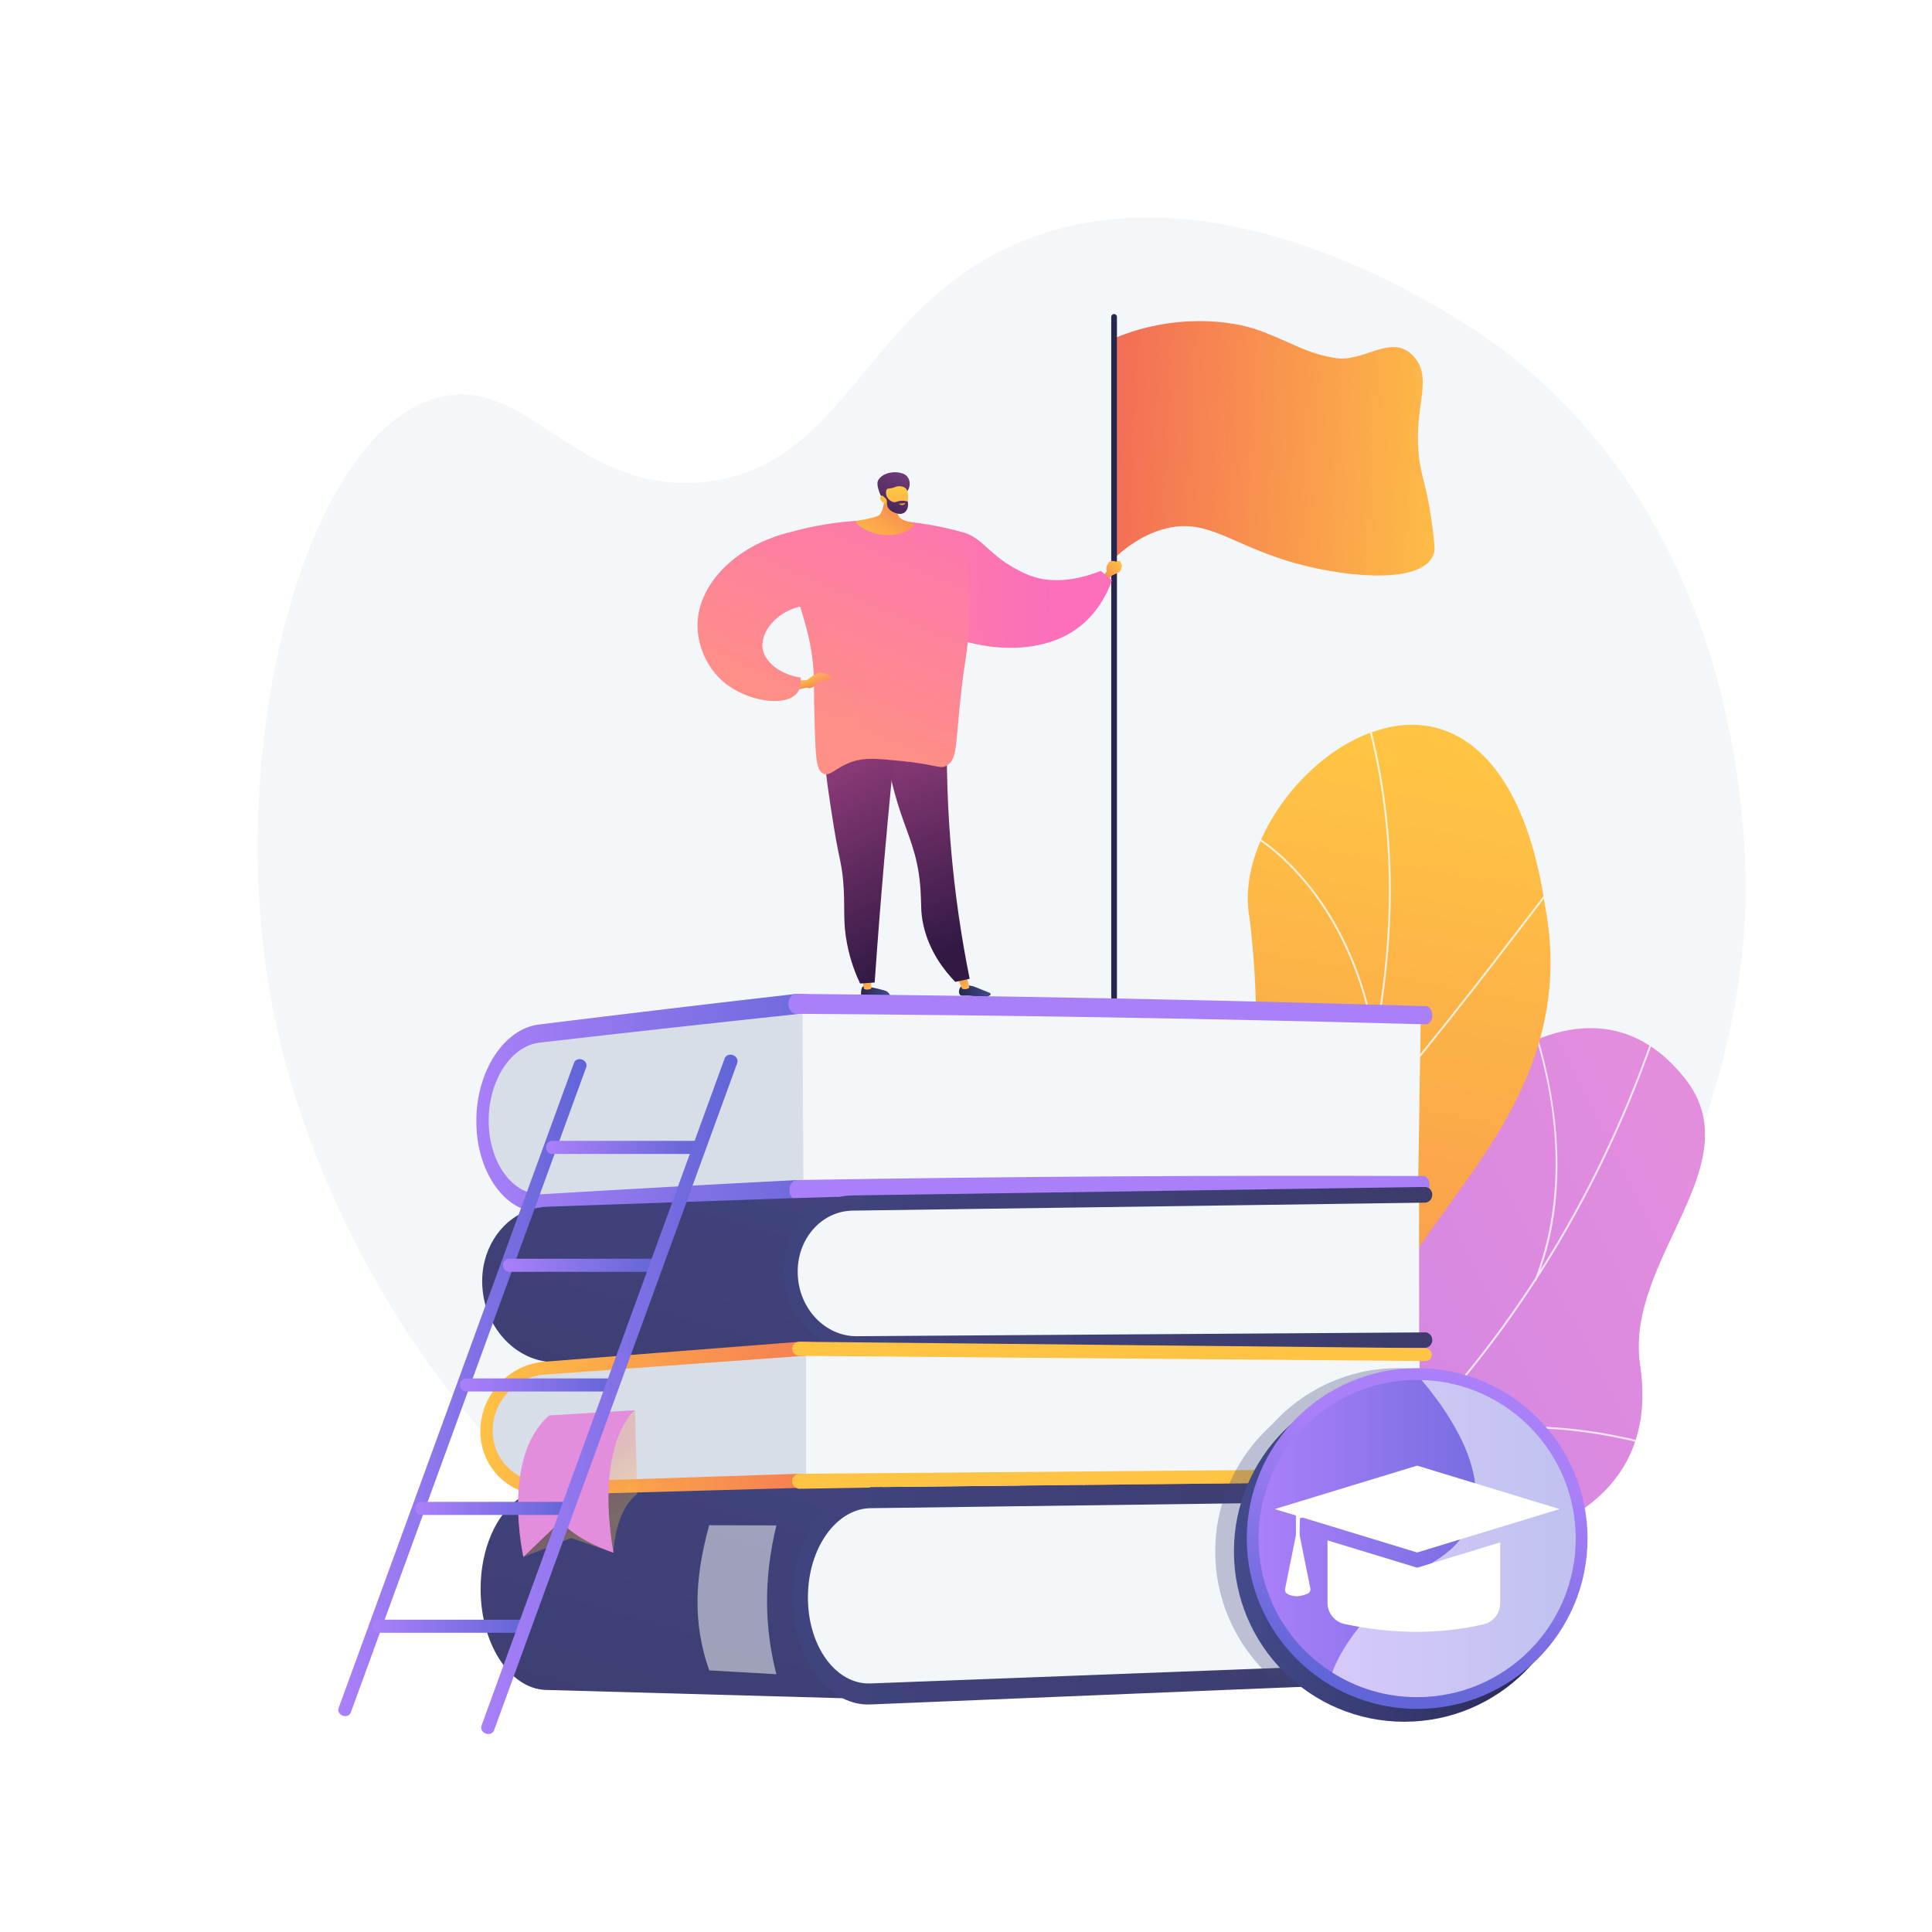 <?xml version="1.0" encoding="utf-8"?>
<!-- Generator: Adobe Illustrator 27.5.0, SVG Export Plug-In . SVG Version: 6.00 Build 0)  -->
<svg version="1.1" xmlns="http://www.w3.org/2000/svg" xmlns:xlink="http://www.w3.org/1999/xlink" x="0px" y="0px"
	 viewBox="0 0 3710 3710" style="enable-background:new 0 0 3710 3710;" xml:space="preserve">
<g id="Background">
	<g>
		<g>
			<rect style="fill:#FFFFFF;" width="3710" height="3710"/>
		</g>
	</g>
</g>
<g id="Illustration">
	<g>
		<path style="fill:#F4F7FA;" d="M1967.642,461.161c-309.338,122.998-338.967,437.412-617.492,464.395
			c-242.689,23.511-334.934-204.084-505.221-163.304c-259.396,62.121-422.484,680.55-318.304,1189.055
			c107.572,525.065,559.549,1223.073,1308.333,1270.707c840.67,53.48,1476.765-749.638,1515.602-1454.423
			c4.2-76.219,29.005-714.842-459.231-1092.094C2866.932,656.648,2385.82,294.886,1967.642,461.161z"/>
		<g>
			<defs>
				<rect id="SVGID_13_" x="1608.948" y="1350.353" width="1695.292" height="1864.103"/>
			</defs>
			<clipPath id="SVGID_00000129180975930483776790000005291472049409020319_">
				<use xlink:href="#SVGID_13_"  style="overflow:visible;"/>
			</clipPath>
			<g style="clip-path:url(#SVGID_00000129180975930483776790000005291472049409020319_);">
				<g>
					<g>
						
							<linearGradient id="SVGID_1_" gradientUnits="userSpaceOnUse" x1="-4477.582" y1="-3209.649" x2="-3903.055" y2="463.225" gradientTransform="matrix(-0.583 -0.812 -0.812 0.583 -1862.425 659.314)">
							<stop  offset="0.004" style="stop-color:#E38DDD"/>
							<stop  offset="1" style="stop-color:#9571F6"/>
						</linearGradient>
						<path style="fill:url(#SVGID_1_);" d="M1801.459,3494.445c-19.013-8.985-52.454-45.293-57.27-58.352
							c-32.045-86.905-102.612-245.719-67.043-336.947c6.075-15.581,81.829-7.359,96.494-18.719
							c49.571-6.481,67.17-5.655,111.269-34.967c130.193-86.537-10.025-373.495,260.32-370.944
							c198.023,1.869,329.849,112.948,400.821-172.442s456.889-722.42,688.635-432.345
							c133.001,166.476-115.518,348.285-85.129,551.53c28.877,193.135-85.97,307.286-295.022,349.948
							c-209.052,42.661-139.47,149.969-139.259,324.698c0.253,209.886-302.792,149.011-440.303,108.972
							C2164.238,3372.632,1860.517,3365.239,1801.459,3494.445z"/>
						<g>
							<defs>
								<path id="SVGID_16_" d="M1639.981,3060.574c0.159,144.553-5.634,291.653-6.26,437.224
									c76.17,31.649,166.54,67.023,214.965-23.549c67.325-125.923,316.128-102.351,426.599-69.546
									c136.729,40.602,440.424,100.898,440.015-108.832c-0.34-174.599-69.781-282.046,139.25-324.674
									c209.032-42.628,323.847-156.806,295.01-349.951c-30.348-203.255,218.085-384.96,85.126-551.523
									c-231.674-290.227-617.834,147.225-688.559,432.253s-203.64,175.435-400.688,172.269
									c-269.013-4.322-133.702,289.098-258.995,368.909C1788.222,3105.722,1737.63,3072.122,1639.981,3060.574z"/>
							</defs>
							<clipPath id="SVGID_00000153700245064040360920000017628542950332664502_">
								<use xlink:href="#SVGID_16_"  style="overflow:visible;"/>
							</clipPath>
							<g style="opacity:0.8;clip-path:url(#SVGID_00000153700245064040360920000017628542950332664502_);">
								<path style="fill:#FCFDFE;" d="M1710.494,3275.999l-0.502-3.557c175.07-24.767,343.725-76.094,501.282-152.557
									c151.403-73.476,292.799-170.218,420.258-287.54c247.487-227.804,438.478-529.579,552.324-872.702l3.409,1.131
									c-114.039,343.7-305.366,645.998-553.3,874.214c-127.717,117.559-269.404,214.498-421.122,288.129
									C2054.948,3199.742,1885.935,3251.18,1710.494,3275.999z"/>
								<path style="fill:#FCFDFE;" d="M2725.646,3382.772c-152.291-111.026-436.773-204.754-634.16-208.935l0.077-3.592
									c198.008,4.195,483.406,98.232,636.198,209.626L2725.646,3382.772z"/>
								<path style="fill:#FCFDFE;" d="M1844.038,3255.561l-1.47-3.276c93.73-42.012,162.613-129.77,204.739-260.84
									c30.87-96.056,46.919-212.717,47.697-346.743l3.592,0.021c-0.782,134.393-16.887,251.417-47.871,347.82
									C2008.277,3124.624,1938.736,3213.118,1844.038,3255.561z"/>
								<path style="fill:#FCFDFE;" d="M2668.001,2801.152l-1.635-3.199c172.253-88.095,373.974-61.305,512.86-23.318l-0.947,3.465
									C3040.004,2740.279,2839.234,2713.581,2668.001,2801.152z"/>
								<path style="fill:#FCFDFE;" d="M2949.96,2459.579l-3.329-1.35c35.21-86.82,79.276-272.047-21.214-537.09l3.359-1.273
									c33.921,89.472,54.79,182.55,60.344,269.172C2995.514,2288.718,2982.338,2379.742,2949.96,2459.579z"/>
							</g>
						</g>
					</g>
				</g>
				<g>
					<g>
						<defs>
							<path id="SVGID_20_" d="M2270.161,3732.993c-105.772-15.554-211.438-33.541-316.911-53.949
								c-1.716,1.551-36.386-228.362,72.823-348.936c215.958-233.583,70.494-443.221,29.001-567.441
								c-66.407-175.165-32.371-388.065,160.557-348.187c187.958,34.343,216.469-352.609,184.028-650.71
								c-27.688-145.088,109.207-321.127,245.816-361.359c139.459-44.573,278.631,46.662,321.281,335.862
								c64.567,334.848-179.803,536.776-270.292,704.656c-89.037,164.804,118.087,298.146-48.625,444.167
								c-140.227,129.748-316.961,223.019-252.31,385.999C2461.953,3434.231,2446.051,3565.969,2270.161,3732.993z"/>
						</defs>
						<clipPath id="SVGID_00000064350374940391441860000013995429061100137145_">
							<use xlink:href="#SVGID_20_"  style="overflow:visible;"/>
						</clipPath>
						
							<linearGradient id="SVGID_00000104705765437881486400000008275030439987228302_" gradientUnits="userSpaceOnUse" x1="6.76" y1="-757.662" x2="-752.701" y2="1400.807" gradientTransform="matrix(-0.867 -0.498 -0.498 0.867 2274.708 2110.009)">
							<stop  offset="0" style="stop-color:#FFC444"/>
							<stop  offset="0.996" style="stop-color:#F36F56"/>
						</linearGradient>
						
							<path style="clip-path:url(#SVGID_00000064350374940391441860000013995429061100137145_);fill:url(#SVGID_00000104705765437881486400000008275030439987228302_);" d="
							M2270.161,3732.993c-105.772-15.554-211.438-33.541-316.911-53.949c-1.716,1.551-36.386-228.362,72.823-348.936
							c215.958-233.583,70.494-443.221,29.001-567.441c-65.74-175.035-31.164-364.576,146.986-367.378
							c197.589-6.976,233.413-334.019,197.599-631.519c-27.688-145.088,109.207-321.127,245.816-361.359
							c139.459-44.573,278.631,46.662,321.281,335.862c64.567,334.848-179.803,536.776-270.292,704.656
							c-89.037,164.804,118.087,298.146-48.625,444.167c-140.227,129.748-316.961,223.019-252.31,385.999
							C2461.953,3434.231,2446.051,3565.969,2270.161,3732.993z"/>
						<g style="opacity:0.8;clip-path:url(#SVGID_00000064350374940391441860000013995429061100137145_);">
							<path style="fill:#FCFDFE;" d="M2128.359,3746.616l-3.59-0.044c-0.031-2.041,101.017-485.584,275.316-956.354
								c24.072-76.238,50.221-153.116,75.509-227.462c67.72-199.091,137.745-404.961,171.001-609.959
								c37.175-229.162,23.925-435.563-40.509-630.998l3.413-1.126c64.618,195.996,77.911,402.953,40.64,632.699
								c-33.302,205.295-103.378,411.31-171.145,610.54c-25.282,74.328-51.424,151.187-75.514,227.471
								C2229.813,3260.458,2128.589,3743.872,2128.359,3746.616z"/>
							<path style="fill:#FCFDFE;" d="M2601.463,2177.669l-2.669-2.403c117.925-131.024,260.205-317.222,336.643-417.254
								c59.644-78.053,61.738-80.228,64.05-79.86l-0.554,3.55l0.277-1.775l0.679,1.622c-3.004,1.966-28.862,35.805-61.598,78.644
								C2861.823,1860.266,2719.485,2046.538,2601.463,2177.669z"/>
							<path style="fill:#FCFDFE;" d="M2637.712,1998.157c-24.442-150.451-86.447-249.356-134.158-305.837
								c-53.145-62.911-101.022-89.411-105.84-89.854c0.004,0.002,0.365,0.03,0.782-0.249l-1.996-2.985
								c0.942-0.626,2.173-0.444,4.87,0.729c13.037,5.668,61.761,36.151,112.895,99.707
								c64.423,80.072,108.337,183.089,126.992,297.913L2637.712,1998.157z"/>
							<path style="fill:#FCFDFE;" d="M2299.972,3097.999l-3.567-0.424c16.64-139.774-15.928-290.112-96.8-446.838
								c-42.171-81.728-95.95-161.791-159.842-237.966c-4.418-5.267-6.229-7.438-6.736-8.313l3.108-1.8
								c0.37,0.64,3.022,3.801,6.38,7.804c64.062,76.377,117.988,156.663,160.282,238.625
								C2284.004,2806.464,2316.698,2957.499,2299.972,3097.999z"/>
							<path style="fill:#FCFDFE;" d="M2347.686,2950.775l-3.055-1.891c126.72-204.728,393.814-218.981,396.099-218.267l1.34,1.682
								l-1.233,1.766l-0.565-1.677l-0.172,1.749c-0.01,0-0.026,0-0.045,0C2735.369,2734.137,2473.312,2747.813,2347.686,2950.775z
								 M2739.69,2730.663l0.572,1.696L2739.69,2730.663z"/>
							<path style="fill:#FCFDFE;" d="M2146.013,3667.734l-3.588-0.133c2.236-60.879-19.518-164.642-135.858-313.248
								c-6.217-7.941-6.217-7.941-6.066-8.997l3.557,0.512l-1.778-0.256l1.659-0.64c0.312,0.595,2.696,3.641,5.458,7.166
								C2126.404,3501.599,2148.271,3606.255,2146.013,3667.734z"/>
							<path style="fill:#FCFDFE;" d="M2172.885,3553.077l-3.451-1c13.39-46.203,66.108-136.736,268.734-223.972
								c2.815-1.212,4.626-1.989,5.272-2.32l1.642,3.195c-0.672,0.345-2.559,1.161-5.493,2.424
								C2238.317,3418.056,2186.098,3507.483,2172.885,3553.077z"/>
						</g>
					</g>
				</g>
			</g>
		</g>
		<g>
			<g>
				<g>
					
						<linearGradient id="SVGID_00000051375048797690823970000009818599744589805214_" gradientUnits="userSpaceOnUse" x1="2830.065" y1="878.323" x2="2141.728" y2="844.47">
						<stop  offset="0" style="stop-color:#FFC444"/>
						<stop  offset="0.996" style="stop-color:#F36F56"/>
					</linearGradient>
					<path style="fill:url(#SVGID_00000051375048797690823970000009818599744589805214_);" d="M2137.886,650.256
						c116.261-49.027,227.129-35.806,282.485-14.974c65.439,24.627,87.147,43.106,145.078,52.406
						c51.491,8.266,104.945-45.444,145.078-7.486c2.702,2.556,6.028,5.737,9.765,11.23c28.752,42.262-5.212,93.305,4.185,182.487
						c4.808,45.629,16.442,58.293,27.202,145.989c4.092,33.348,3.237,38.26,2.093,42.112
						c-17.585,59.175-157.094,47.993-255.282,22.46c-135.369-35.201-178.95-94.236-267.837-67.379
						c-41.003,12.388-72.163,37.167-92.069,56.15C2147.651,932.875,2128.819,790.63,2137.886,650.256z"/>
					<g>
						<path style="fill:#26264F;" d="M2139.353,1967.517c-3.022,0-5.471-2.449-5.471-5.471V608.523c0-3.022,2.449-5.471,5.471-5.471
							c3.022,0,5.471,2.449,5.471,5.471v1353.524C2144.823,1965.069,2142.375,1967.517,2139.353,1967.517z"/>
					</g>
				</g>
			</g>
			<g>
				
					<linearGradient id="SVGID_00000152240042999166636130000005378711933125213313_" gradientUnits="userSpaceOnUse" x1="787.089" y1="1844.771" x2="810.671" y2="1916.746" gradientTransform="matrix(0.444 0.896 -0.896 0.444 3455.762 -448.151)">
					<stop  offset="0" style="stop-color:#FFC444"/>
					<stop  offset="0.996" style="stop-color:#F36F56"/>
				</linearGradient>
				<path style="fill:url(#SVGID_00000152240042999166636130000005378711933125213313_);" d="M2115.352,1110.591l9.793-13.653
					c0,0-1.881-7.164,1.304-12.413c3.185-5.249,3.185-5.249,3.185-5.249s4.149-3.892,12.095-1.166
					c1.796,0.616,3.776,0.414,5.338-0.665c4.691-3.239,5.945,5.684,5.945,5.684s3.394,3.972,0.35,7.422c0,0-0.397,5.084-4.186,7.693
					c-3.788,2.61-13.944,6.901-13.944,6.901l-10.944,13.167L2115.352,1110.591z"/>
				
					<linearGradient id="SVGID_00000128455113686563786550000014035784066900846481_" gradientUnits="userSpaceOnUse" x1="493.944" y1="2627.856" x2="771.874" y2="1985.669" gradientTransform="matrix(0.444 0.896 -0.896 0.444 3455.762 -448.151)">
					<stop  offset="0" style="stop-color:#FF9085"/>
					<stop  offset="1" style="stop-color:#FB6FBB"/>
				</linearGradient>
				<path style="fill:url(#SVGID_00000128455113686563786550000014035784066900846481_);" d="M2113.801,1096.19
					c-70.024,27.885-114.954,16.974-135.898,9.11c-26.299-9.874-51.51-27.994-51.51-27.994
					c-35.604-25.591-49.539-51.052-84.638-56.57c-2.649-0.416-10.481-1.515-19.086-0.753
					c-50.623,4.481-106.975,71.468-99.728,116.024c12.564,77.242,227.604,156.793,345.691,70.811
					c38.016-27.68,57.049-66.011,66.756-92.044C2128.194,1108.579,2120.998,1102.386,2113.801,1096.19z"/>
				
					<linearGradient id="SVGID_00000111874652600131504990000008218067243437441409_" gradientUnits="userSpaceOnUse" x1="929.991" y1="1987.826" x2="985.524" y2="1987.826" gradientTransform="matrix(-0.996 0.09 0.09 0.996 2456.547 -160.454)">
					<stop  offset="0" style="stop-color:#444B8C"/>
					<stop  offset="0.996" style="stop-color:#26264F"/>
				</linearGradient>
				<path style="fill:url(#SVGID_00000111874652600131504990000008218067243437441409_);" d="M1656.661,1894.625
					c-2.881,2.649-3.063,8.836-3.182,12.88c-0.054,1.806-0.081,2.71,0.159,3.333c1.747,4.54,10.753,4.479,24.918,5.059
					c22.385,0.917,29.112,2.264,30.652-1.152c1.442-3.202-2.816-8.042-3.294-8.575c-2.574-2.865-5.575-3.781-11.361-5.303
					c-10.707-2.814-17.913-4.274-20.095-4.716C1660.832,1893.389,1658.553,1892.886,1656.661,1894.625z"/>
				
					<linearGradient id="SVGID_00000092424518285915762150000015344670205329287303_" gradientUnits="userSpaceOnUse" x1="499.303" y1="1935.761" x2="523.667" y2="1885.332" gradientTransform="matrix(-0.998 0.069 0.069 0.998 2040.621 -60.669)">
					<stop  offset="0" style="stop-color:#FFC444"/>
					<stop  offset="0.996" style="stop-color:#F36F56"/>
				</linearGradient>
				<path style="fill:url(#SVGID_00000092424518285915762150000015344670205329287303_);" d="M1672.361,1872.303l0.873,25.48
					c-0.698,1.192-8.432,4.462-14.251,0.992l-4.392-25.235L1672.361,1872.303z"/>
				
					<linearGradient id="SVGID_00000104674652345404252350000003573762061800143274_" gradientUnits="userSpaceOnUse" x1="516.077" y1="2044.833" x2="575.077" y2="2044.833" gradientTransform="matrix(-0.977 0.213 0.213 0.977 1968.053 -210.656)">
					<stop  offset="0" style="stop-color:#444B8C"/>
					<stop  offset="0.996" style="stop-color:#26264F"/>
				</linearGradient>
				<path style="fill:url(#SVGID_00000104674652345404252350000003573762061800143274_);" d="M1845.223,1894.963
					c-3.849,3.82-5.072,11.167-2.106,14.976c2.915,3.746,7.73,1.311,20.957,2.413c14.168,1.182,17.694,4.731,27.48,2.586
					c3.953-0.869,10.974-3.114,10.992-5.903c0.013-1.961-3.436-3.158-14.928-7.703c-16.311-6.45-16.222-6.75-19.717-7.523
					C1859.122,1891.869,1850.306,1889.92,1845.223,1894.963z"/>
				
					<linearGradient id="SVGID_00000151538237493226717150000003579147276845321892_" gradientUnits="userSpaceOnUse" x1="404.479" y1="1995.473" x2="429.359" y2="1943.977" gradientTransform="matrix(-0.989 0.145 0.145 0.989 1974.58 -128.668)">
					<stop  offset="0" style="stop-color:#FFC444"/>
					<stop  offset="0.996" style="stop-color:#F36F56"/>
				</linearGradient>
				<path style="fill:url(#SVGID_00000151538237493226717150000003579147276845321892_);" d="M1855.551,1872.303l5.854,24.057
					c-0.606,1.241-8.068,5.091-14.135,2.076l-9.343-23.545L1855.551,1872.303z"/>
				
					<linearGradient id="SVGID_00000085941542108571927230000013063409184938775701_" gradientUnits="userSpaceOnUse" x1="2217.278" y1="1703.796" x2="2059.915" y2="1349.064" gradientTransform="matrix(0.999 0.053 -0.053 0.999 -237.58 -19.3)">
					<stop  offset="0" style="stop-color:#311944"/>
					<stop  offset="1" style="stop-color:#893976"/>
				</linearGradient>
				<path style="fill:url(#SVGID_00000085941542108571927230000013063409184938775701_);" d="M1820,1350.377
					c-3.229,79.625-2.577,169.382,5.261,267.279c7.746,96.756,21.156,184.523,36.764,261.904
					c-9.212,1.959-18.423,3.917-27.635,5.875c-21.892-22.713-49.151-58.083-60.623-106.623c-7.12-30.126-3.405-45.213-6.978-81.991
					c-5.689-58.559-21.87-89.944-37.773-137.769c-14.291-42.976-30.541-105.796-36.613-188.931
					C1734.935,1363.541,1777.468,1356.959,1820,1350.377z"/>
				
					<linearGradient id="SVGID_00000009586275572894775080000012601297116217554094_" gradientUnits="userSpaceOnUse" x1="2192.874" y1="1714.621" x2="2035.512" y2="1359.889" gradientTransform="matrix(0.999 0.053 -0.053 0.999 -237.58 -19.3)">
					<stop  offset="0" style="stop-color:#311944"/>
					<stop  offset="1" style="stop-color:#893976"/>
				</linearGradient>
				<path style="opacity:0.3;fill:url(#SVGID_00000009586275572894775080000012601297116217554094_);" d="M1807.277,1722.5
					c-10.143-40.17-29.684-50.792-30.38-88.709c-0.492-26.82,9.146-29.013,8.506-54.684c-0.97-38.939-23.781-59.356-35.241-83.849
					c-12.103-25.868-16.74-67.418,15.878-136.531c-24.546,3.798-49.092,7.597-73.638,11.395
					c6.072,83.134,22.322,145.955,36.613,188.93c15.903,47.826,32.084,79.211,37.773,137.769
					c3.573,36.778-0.142,51.865,6.978,81.991c11.472,48.54,38.731,83.909,60.623,106.623c2.343-0.498,4.686-0.996,7.029-1.494
					c-23.666-28.248-32.017-53.476-34.141-73.946C1803.821,1776.691,1817.503,1763.003,1807.277,1722.5z"/>
				
					<linearGradient id="SVGID_00000143586581195450663680000011872264556403530152_" gradientUnits="userSpaceOnUse" x1="1833.505" y1="1858.668" x2="1676.139" y2="1503.926" gradientTransform="matrix(0.998 -0.069 0.069 0.998 -160.893 92.986)">
					<stop  offset="0" style="stop-color:#311944"/>
					<stop  offset="1" style="stop-color:#893976"/>
				</linearGradient>
				<path style="fill:url(#SVGID_00000143586581195450663680000011872264556403530152_);" d="M1727.928,1345.4
					c-10.963,100.903-21.039,203.743-30.105,308.468c-6.804,78.585-12.864,156.21-18.228,232.844
					c-9.337,0.65-18.675,1.3-28.013,1.949c-8.072-17.167-18.615-43.317-25.025-76.455c-7.785-40.247-4.232-63.71-6.377-105.107
					c-2.409-46.429-8.951-56.865-18.383-115.776c-19.142-119.558-28.714-179.338,1.644-214.584
					C1613.295,1365.297,1643.79,1336.902,1727.928,1345.4z"/>
				
					<linearGradient id="SVGID_00000133517104032632249090000016897469669357520266_" gradientUnits="userSpaceOnUse" x1="1585.747" y1="1411.056" x2="1826.356" y2="855.105">
					<stop  offset="0" style="stop-color:#FF9085"/>
					<stop  offset="1" style="stop-color:#FB6FBB"/>
				</linearGradient>
				<path style="fill:url(#SVGID_00000133517104032632249090000016897469669357520266_);" d="M1486.103,1031.63
					c50.44-17.101,127.402-36.052,221.527-32.173c54.527,2.247,101.405,11.603,138.548,22.007
					c5.022,28.087,10.044,56.175,15.066,84.261c1.155,28.162,1.527,66.31-1.637,111.384c-3.164,45.07-6.262,45.749-13.51,109.37
					c-11.817,103.729-6.875,130.83-27.722,143.29c-13.559,8.105-18.464-1.679-87.656-8.536c-46.396-4.599-70.074-6.736-93.57,1.215
					c-31.995,10.826-42.701,29.002-55.9,23.089c-12.657-5.672-14.269-27.524-15.797-65.621c-2.358-58.77-2.213-98.715-2.43-113.014
					c-0.998-65.604-17.61-115.696-38.887-179.849C1510.828,1086.929,1496.812,1054.455,1486.103,1031.63z"/>
				<g>
					
						<linearGradient id="SVGID_00000003818637590499460390000016317382068132879036_" gradientUnits="userSpaceOnUse" x1="1895.728" y1="443.844" x2="1901.922" y2="278.857" gradientTransform="matrix(0.894 0.447 -0.447 0.894 171.027 -182.996)">
						<stop  offset="0" style="stop-color:#FFC444"/>
						<stop  offset="0.996" style="stop-color:#F36F56"/>
					</linearGradient>
					<path style="fill:url(#SVGID_00000003818637590499460390000016317382068132879036_);" d="M1701.398,934.466
						c-0.742,16.494-3.279,29.471-5.498,38.333c-2.541,10.153-4.119,12.727-6.067,14.78c-2.932,3.091-7.259,5.583-31.197,10.18
						c-13.026,2.501-14.676,2.326-15.029,3.586c-1.716,6.15,32.208,29.235,68.699,26.056c22.334-1.945,43.177-13.515,42.294-20.221
						c-0.889-6.751-23.222-4.347-29.177-16.791c-4.141-8.656,1.642-20.323,8.254-29.887
						C1728.375,949.149,1706.7,945.819,1701.398,934.466z"/>
					<g>
						
							<linearGradient id="SVGID_00000069382676940211913940000010464013802147485570_" gradientUnits="userSpaceOnUse" x1="75.103" y1="769.353" x2="33.108" y2="662.693" gradientTransform="matrix(-0.999 -0.05 -0.05 0.999 1789.584 252.477)">
							<stop  offset="0" style="stop-color:#311944"/>
							<stop  offset="1" style="stop-color:#6B3976"/>
						</linearGradient>
						<path style="fill:url(#SVGID_00000069382676940211913940000010464013802147485570_);" d="M1742.191,943.181
							c5.603-6.67,6.573-18.784,0.955-26.775c-4.835-6.876-12.947-8.253-17.804-9.079c-14.074-2.391-32.258,2.566-39.169,15.268
							c-4.094,7.527,3.015,24.002,4.108,26.954c1.239,3.338,3.74,4.594,5.978,7.187c3.101,3.597,7.951,9.31,15.855,18.856
							c0.795-2.65,1.964-5.92,3.731-9.438c0.68-1.355,3.404-6.639,7.328-10.932C1731.034,946.615,1736.881,949.502,1742.191,943.181
							z"/>
						
							<linearGradient id="SVGID_00000135661220329283343240000003790819482380484224_" gradientUnits="userSpaceOnUse" x1="1427.324" y1="730.72" x2="1425.393" y2="886.325" gradientTransform="matrix(1 -0.012 0.012 1 281.353 228.061)">
							<stop  offset="0" style="stop-color:#FFC444"/>
							<stop  offset="0.996" style="stop-color:#F36F56"/>
						</linearGradient>
						<path style="fill:url(#SVGID_00000135661220329283343240000003790819482380484224_);" d="M1700.553,967.302
							c0,0,8.494,15.771,27.095,15.555c16.653-0.194,21.071-37.281,10.893-45.744c-3.396-2.824-10.42-4.297-16.265-2.99
							c-3.452,0.772-4.68,2.124-10.345,3.274c-5.226,1.063-6.651,0.414-8.277,1.639c-2.033,1.535-3.674,5.473-1.005,16.527
							c-2.995-3.374-6.73-4.808-9.491-3.681c-0.44,0.181-1.621,0.895-2.325,2.036
							C1688.286,958.043,1691.879,963.68,1700.553,967.302z"/>
						
							<linearGradient id="SVGID_00000173150716886940144050000008117600451331658911_" gradientUnits="userSpaceOnUse" x1="62.275" y1="774.462" x2="20.236" y2="667.691" gradientTransform="matrix(-0.999 -0.05 -0.05 0.999 1789.584 252.477)">
							<stop  offset="0" style="stop-color:#311944"/>
							<stop  offset="1" style="stop-color:#6B3976"/>
						</linearGradient>
						<path style="fill:url(#SVGID_00000173150716886940144050000008117600451331658911_);" d="M1703.022,936.769
							c0.768,0.64-1.837,3.494-2.245,7.711c-0.793,8.184,6.984,18.475,15.411,19.763c4.982,0.76,6.52-2.184,14.845-2.617
							c5.155-0.268,9.387,0.613,12.04,1.343c2.121,9.136-0.806,17.975-7.042,21.816c-6.714,4.135-14.839,0.975-18.237-0.346
							c-2.272-0.884-9.556-3.7-13.067-10.705c-3.658-7.299,0.531-11.358-3.844-16.396c-2.207-2.541-5.218-3.752-7.956-8.59
							c-0.743-1.314-1.225-2.468-1.515-3.241C1695.937,941.198,1701.909,935.842,1703.022,936.769z"/>
						
							<linearGradient id="SVGID_00000168796086664557241400000002248404020873693878_" gradientUnits="userSpaceOnUse" x1="21.132" y1="710.129" x2="23.318" y2="729.619" gradientTransform="matrix(-0.999 -0.05 -0.05 0.999 1789.584 252.477)">
							<stop  offset="0" style="stop-color:#FFC444"/>
							<stop  offset="1" style="stop-color:#F36F56"/>
						</linearGradient>
						<path style="fill:url(#SVGID_00000168796086664557241400000002248404020873693878_);" d="M1736.87,965.981
							c0,0-3.684,1.682-9.859,1.002c-0.3-0.033-0.637,0.037-0.684,0.191c-0.174,0.58,3.659,3.427,7.375,2.594
							c2.639-0.593,4.793-2.946,4.476-3.591C1738.044,965.906,1737.455,965.909,1736.87,965.981z"/>
					</g>
				</g>
				
					<linearGradient id="SVGID_00000138550070213673541740000010513924439839969452_" gradientUnits="userSpaceOnUse" x1="1557.954" y1="1295.67" x2="1569.123" y2="1329.759">
					<stop  offset="0" style="stop-color:#FFC444"/>
					<stop  offset="0.996" style="stop-color:#F36F56"/>
				</linearGradient>
				<path style="fill:url(#SVGID_00000138550070213673541740000010513924439839969452_);" d="M1532.641,1306.956l16.698-0.932
					c0,0,18.295-15.31,26.622-14.354c8.327,0.955,20.783,6.733,22.302,7.946c1.519,1.212-4.557,8.001-10.633,7.341
					c-6.076-0.661-19.634,2.618-22.059,7.97c-2.425,5.352-12.948,8.585-14.736,5.446l-22.446,4.455L1532.641,1306.956z"/>
				
					<linearGradient id="SVGID_00000081616098344917016350000006011759289151172495_" gradientUnits="userSpaceOnUse" x1="1401.373" y1="1331.261" x2="1641.982" y2="775.308">
					<stop  offset="0" style="stop-color:#FF9085"/>
					<stop  offset="1" style="stop-color:#FB6FBB"/>
				</linearGradient>
				<path style="fill:url(#SVGID_00000081616098344917016350000006011759289151172495_);" d="M1537.693,1301.114
					c1.169,13.699-1.815,23.003-6.794,29.382c-22.069,28.279-97.073,16.716-141.651-21.162
					c-32.997-28.038-50.469-71.573-49.823-110.583c1.26-76.118,71.803-150.705,176.735-176.473
					c15.533,46.432,31.066,92.863,46.598,139.296c-64.693,0.987-103.996,49.755-98.168,84.57
					C1468.932,1272.079,1499.181,1295.408,1537.693,1301.114z"/>
				
					<linearGradient id="SVGID_00000139258421064176873020000010401876318321426599_" gradientUnits="userSpaceOnUse" x1="1629.974" y1="1430.197" x2="1870.584" y2="874.241">
					<stop  offset="0" style="stop-color:#FF9085"/>
					<stop  offset="1" style="stop-color:#FB6FBB"/>
				</linearGradient>
				<path style="opacity:0.3;fill:url(#SVGID_00000139258421064176873020000010401876318321426599_);" d="M1791.479,1435.714
					c-34.032-14.521-33.835-44.573-65.62-57.115c-45.357-17.897-95.468,23.681-103.292,12.152
					c-8.142-11.996,51.709-48.783,43.747-85.064c-6.328-28.832-48.106-23.723-70.482-63.19
					c-21.227-37.439-0.648-72.053-19.443-85.064c-6.741-4.667-18.631-6.508-41.175,3.413c15.72,49.095,26.992,92.389,27.808,146.056
					c0.217,14.298,0.072,54.244,2.43,113.014c1.529,38.097,3.141,59.949,15.797,65.621c13.198,5.914,23.905-12.263,55.9-23.089
					c23.495-7.951,47.173-5.814,93.57-1.215c69.192,6.858,74.097,16.641,87.656,8.536c8.831-5.278,13.029-13.214,15.839-28.458
					C1820.342,1442.808,1805.626,1441.75,1791.479,1435.714z"/>
			</g>
		</g>
		<g>
			<g>
				<g>
					<path style="fill:#D8DEE8;" d="M1612.026,2287.624c-192.646,6.84-385.23,14.637-577.74,23.393
						c-53.052,2.414-96.301-56.192-97.473-130.955c-0.258-16.906-0.518-33.812-0.778-50.718
						c-1.179-74.759,40.425-139.759,93.776-145.163c193.443-19.599,387.068-38.238,580.864-55.914
						C1611.127,2048.053,1611.575,2167.839,1612.026,2287.624z"/>
					
						<linearGradient id="SVGID_00000162316960697551647840000007436566850568154555_" gradientUnits="userSpaceOnUse" x1="2565.678" y1="2114.053" x2="3370.619" y2="2122.85" gradientTransform="matrix(1 0 0 1 -1675.046 0)">
						<stop  offset="0" style="stop-color:#AA80F9"/>
						<stop  offset="0.996" style="stop-color:#6165D7"/>
					</linearGradient>
					<path style="fill:url(#SVGID_00000162316960697551647840000007436566850568154555_);" d="M1530.776,2304.27
						c-163.059,7.271-326.068,15.228-489.015,23.87c-69.146,2.927-125.444-73.615-127.013-170.737
						c-0.004-0.355-0.014-0.711-0.018-1.067c-1.555-97.117,52.55-182.023,122.132-189.253
						c163.8-20.203,327.76-39.719,491.873-58.545c8.639-0.833,108.885,7.824,108.917,18.478
						c0.034,10.608-93.481,19.041-102.05,19.824c-166.238,17.676-332.331,36.059-498.266,55.15
						c-56.185,5.505-100.086,73.949-98.867,152.56c0.007,0.357,0.011,0.714,0.016,1.072c1.234,78.61,46.909,140.309,102.803,137.613
						c163.029-9.76,326.127-18.834,489.291-27.223c8.543-0.387,108.236,10.01,108.26,20.667
						C1638.867,2297.282,1539.354,2303.925,1530.776,2304.27z"/>
				</g>
				<g>
					<path style="fill:#F4F7FA;" d="M2723.284,2275.692c-393.559-0.916-787.06,2.161-1180.443,9.229
						c-0.593-119.451-1.184-238.901-1.776-358.351c395.858,3.191,791.62,10.397,1187.24,21.615
						C2726.63,2057.354,2724.96,2166.523,2723.284,2275.692z"/>
					
						<linearGradient id="SVGID_00000156553881926490547680000009338310341902977215_" gradientUnits="userSpaceOnUse" x1="-4717.882" y1="1147.063" x2="-6886.407" y2="945.536" gradientTransform="matrix(1 0 0 1 -1675.046 0)">
						<stop  offset="0" style="stop-color:#AA80F9"/>
						<stop  offset="0.996" style="stop-color:#6165D7"/>
					</linearGradient>
					<path style="fill:url(#SVGID_00000156553881926490547680000009338310341902977215_);" d="M2737.835,1967.008
						c-402.848-10.898-805.833-17.636-1208.902-20.21c-8.176-0.05-14.847-8.67-14.904-19.243
						c-0.082-10.578,6.536-19.088,14.706-19.016c403.338,3.689,806.576,11.544,1209.641,23.562c6.796,0.2,12.17,8.177,12.024,17.805
						C2750.244,1959.534,2744.616,1967.195,2737.835,1967.008z"/>
					
						<linearGradient id="SVGID_00000056413574309843157100000011580499404099180180_" gradientUnits="userSpaceOnUse" x1="-4687.277" y1="1491.879" x2="-6841.925" y2="1291.642" gradientTransform="matrix(1 0 0 1 -1675.046 0)">
						<stop  offset="0" style="stop-color:#AA80F9"/>
						<stop  offset="0.996" style="stop-color:#6165D7"/>
					</linearGradient>
					<path style="fill:url(#SVGID_00000056413574309843157100000011580499404099180180_);" d="M2732.779,2293.168
						c-400.761-0.44-801.449,3.262-1202.003,11.103c-8.094,0.157-14.761-8.286-14.809-18.86
						c-0.055-10.576,6.491-19.258,14.612-19.398c400.825-6.726,801.759-9.31,1202.742-7.75c6.763,0.025,12.109,7.855,11.962,17.485
						C2745.126,2285.378,2739.534,2293.175,2732.779,2293.168z"/>
				</g>
			</g>
			<g>
				
					<linearGradient id="SVGID_00000007421552310383503430000018445196980171996832_" gradientUnits="userSpaceOnUse" x1="3059.664" y1="2183.654" x2="2831.432" y2="2952.438" gradientTransform="matrix(1 0 0 1 -1675.046 0)">
					<stop  offset="0" style="stop-color:#40447E"/>
					<stop  offset="0.996" style="stop-color:#3C3B6B"/>
				</linearGradient>
				<path style="fill:url(#SVGID_00000007421552310383503430000018445196980171996832_);" d="M1619.58,2298.567h-0.107
					l-18.246-0.144l-79.449,2.407l-469.186,16.36c-13.9,0.359-27.189,2.918-39.581,7.587
					c-54.055,20.365-90.835,78.502-86.777,145.559l0.072,0.873c4.455,74.205,57.468,134.246,122.262,143.441
					c6.68,0.97,13.541,1.359,20.437,1.179l392.827-15.339l62.208-2.444l23.958-0.935l69.104-3.071l14.439-0.952h0.107l4.921,0.197
					l10.021-0.206l0.288-2.851l1.149-12.596l0.144-1.521l0.935-10.261l22.124-241.609l1.401-15.298l0.647-7.29l0.61-5.782
					L1619.58,2298.567z"/>
				<g>
					<path style="fill:#F4F7FA;" d="M2725.2,2573.48l-1035.203,6.489c-86.125,0.54-157.41-49.621-159.625-112.24l-1.508-42.61
						c-2.229-63.003,65.98-115.253,152.761-116.5l1043.369-15.001L2725.2,2573.48z"/>
					
						<linearGradient id="SVGID_00000163067035836991007710000002479971292415660423_" gradientUnits="userSpaceOnUse" x1="3180.6" y1="2436.959" x2="4425.45" y2="2436.959" gradientTransform="matrix(1 0 0 1 -1675.046 0)">
						<stop  offset="0" style="stop-color:#40447E"/>
						<stop  offset="0.996" style="stop-color:#3C3B6B"/>
					</linearGradient>
					<path style="fill:url(#SVGID_00000163067035836991007710000002479971292415660423_);" d="M2736.379,2588.214l-1090.321,6.366
						c-74.592,0.436-137.419-65.351-140.364-146.998l-0.032-0.899c-2.959-82.039,55.568-149.972,130.787-151.084l1099.805-16.263
						c7.814-0.115,14.151,6.537,14.151,14.855c0,8.314-6.331,15.14-14.138,15.248l-1098.881,15.29
						c-60.608,0.844-107.847,55.532-105.511,121.683l0.032,0.9c2.327,65.895,53.031,118.991,113.231,118.588l1091.231-7.308
						c7.751-0.052,14.037,6.544,14.037,14.729C2750.403,2581.503,2744.123,2588.169,2736.379,2588.214z"/>
				</g>
			</g>
			<g>
				
					<linearGradient id="SVGID_00000124856204770050734990000001335749600103577767_" gradientUnits="userSpaceOnUse" x1="3086.006" y1="2722.634" x2="2814.451" y2="3637.348" gradientTransform="matrix(1 0 0 1 -1675.046 0)">
					<stop  offset="0" style="stop-color:#40447E"/>
					<stop  offset="0.996" style="stop-color:#3C3B6B"/>
				</linearGradient>
				<path style="fill:url(#SVGID_00000124856204770050734990000001335749600103577767_);" d="M1634.234,2840.737l-17.133,0.575
					l-62.568,2.119l-33.367,1.15l-286.008,9.662l-11.998,0.431l-54.307,1.832l-86.99,2.945l-35.163,1.186
					c-11.026,0.216-21.694,2.55-31.822,6.788c-6.896,2.837-13.272,6.573-19.629,11.062c-42.994,30.458-72.319,96.474-72.319,172.259
					v1.149c0,103.406,54.864,190.074,124.04,193.235l570.339,15.911l36.281,1.006l1.976-20.221l0.99-9.805l33.682-336.113
					l2.367-19.36l2.546-20.975v-0.036l0.898-13.397l0.144-3.484L1634.234,2840.737z"/>
				<g>
					<path style="fill:#F4F7FA;" d="M2725.974,2862.431v348.792l-284.355,11.242l-722.333,28.482
						c-22.627,0.898-44.159-2.406-63.987-9.123c-62.855-21.371-107.409-77.33-107.409-144.782v-60.197
						c0-79.952,62.836-146.973,144.225-160.299c8.944-1.472,18.165-2.298,27.504-2.406l633.092-7.363L2725.974,2862.431z"/>
					
						<linearGradient id="SVGID_00000176034061922567710760000016563411263159699637_" gradientUnits="userSpaceOnUse" x1="1522.747" y1="3058.819" x2="2749.392" y2="3058.819">
						<stop  offset="0" style="stop-color:#40447E"/>
						<stop  offset="0.996" style="stop-color:#3C3B6B"/>
					</linearGradient>
					<path style="fill:url(#SVGID_00000176034061922567710760000016563411263159699637_);" d="M2749.392,3210.361
						c0,10.236-5.494,18.785-12.248,19.072l-272.755,11.171l-793.123,32.433c-19.037,0.79-36.475-3.52-53.283-11.997
						c-55.959-28.231-95.235-102.974-95.235-192.157v-1.257c0-115.51,66.466-210.295,148.429-211.804l0.494-0.036l22.82-0.251
						l666.307-6.986l376.347-4.04c0.037,0,0.037,0,0.072,0c6.717,0,12.176,8.422,12.176,18.659c0,10.236-5.494,18.74-12.248,18.812
						l-9.733,0.193l-380.651,5.053l-656.531,8.669l-18.479,0.258c-66.303,0.862-120.269,77.443-120.269,170.72v1.258
						c0,86.273,46.1,155.916,105.543,163.89c4.849,0.647,9.491,0.862,14.484,0.682l752.094-28.554l303.869-11.53l9.703-0.358
						C2743.928,3192.008,2749.392,3200.089,2749.392,3210.361z"/>
				</g>
				<g>
					<path style="fill:#D8DEE8;" d="M1617.114,2845.641l-577.639,13.011c-53.091,1.196-95.422-40.837-95.422-93.863v-35.972
						c0-53.026,42.331-98.655,95.422-101.969l577.639-36.057V2845.641z"/>
					
						<linearGradient id="SVGID_00000009565740911349953290000006104682499822018206_" gradientUnits="userSpaceOnUse" x1="2573.388" y1="2719.416" x2="3374.949" y2="2728.176" gradientTransform="matrix(1 0 0 1 -1675.046 0)">
						<stop  offset="0" style="stop-color:#FFC444"/>
						<stop  offset="0.996" style="stop-color:#F36F56"/>
					</linearGradient>
					<path style="fill:url(#SVGID_00000009565740911349953290000006104682499822018206_);" d="M1535.832,2857.188l-489.117,13.679
						c-69.208,1.412-124.31-53.505-124.31-122.388v-0.757c0-68.883,55.102-128.472,124.31-132.931l489.117-38.25
						c8.578-0.542,108.08,5.893,108.08,13.43c0,7.538-92.938,13.249-101.456,13.756l-495.741,35.82
						c-55.915,3.364-100.618,51.413-100.618,107.168v0.76c0,55.755,44.703,100.012,100.618,98.634l489.117-16.054
						c8.518-0.223,108.08,7.443,108.08,14.981S1544.403,2856.996,1535.832,2857.188z"/>
				</g>
				<g>
					<polygon style="fill:#F4F7FA;" points="2725.974,2600.344 2725.974,2832.62 2365.868,2835.96 1695.257,2842.138 
						1640.591,2842.641 1617.012,2842.857 1554.435,2843.431 1547.889,2843.503 1547.889,2589.389 1611.57,2589.496 
						1611.642,2589.496 1643.824,2590.053 1646.877,2590.206 1928.935,2592.886 					"/>
					
						<linearGradient id="SVGID_00000170981151234907331020000014777941466150958005_" gradientUnits="userSpaceOnUse" x1="-4651.243" y1="1809.784" x2="-6803.597" y2="1609.76" gradientTransform="matrix(1 0 0 1 -1675.046 0)">
						<stop  offset="0" style="stop-color:#FFC444"/>
						<stop  offset="0.996" style="stop-color:#F36F56"/>
					</linearGradient>
					<path style="fill:url(#SVGID_00000170981151234907331020000014777941466150958005_);" d="M2737.156,2613.576l-1201.323-9.902
						c-8.118-0.067-14.705-6.202-14.705-13.702c0-7.5,6.588-13.513,14.705-13.43l1201.323,12.276
						c6.751,0.069,12.219,5.662,12.219,12.492C2749.375,2608.139,2743.907,2613.631,2737.156,2613.576z"/>
					
						<linearGradient id="SVGID_00000001652809621973899350000002249362234974640790_" gradientUnits="userSpaceOnUse" x1="-6348.48" y1="2050.939" x2="-8500.781" y2="1850.92">
						<stop  offset="0" style="stop-color:#FFC444"/>
						<stop  offset="0.996" style="stop-color:#F36F56"/>
					</linearGradient>
					<path style="fill:url(#SVGID_00000001652809621973899350000002249362234974640790_);" d="M2749.392,2832.207
						c0,6.789-5.459,12.302-12.176,12.302c-0.035,0-0.035,0-0.072,0l-376.448,4.04l-666.408,6.923l-23.022,0.265l-0.898,0.904
						l-134.546,2.234h-0.144c-6.536,0-12.033-4.759-13.9-10.219c-0.323-1.041-0.538-2.541-0.61-3.654
						c-0.037-0.252-0.037-0.714-0.037-1.001c0-7.507,6.573-13.86,14.691-13.86h0.466l11.71-0.144l69.104-0.593l756.129-6.222
						l354.179-2.95l9.733-0.173C2743.897,2819.988,2749.392,2825.383,2749.392,2832.207z"/>
				</g>
				<path style="opacity:0.5;fill:#FFFFFF;" d="M1490.888,3214.993l-128.978-7.367c-31.171-88.855-28.814-174.542,0-278.785
					l128.978,0.391C1465.032,3035.654,1468.965,3129.779,1490.888,3214.993z"/>
				
					<linearGradient id="SVGID_00000015331716180057137790000016876766123384311716_" gradientUnits="userSpaceOnUse" x1="2835.762" y1="2920.634" x2="2779.59" y2="2837.47" gradientTransform="matrix(1 0 0 1 -1675.046 0)">
					<stop  offset="0" style="stop-color:#FFC444"/>
					<stop  offset="0.996" style="stop-color:#F36F56"/>
				</linearGradient>
				<path style="opacity:0.3;fill:url(#SVGID_00000015331716180057137790000016876766123384311716_);" d="M1223.531,2868.867
					l-4.102-160.88l-148.06,162.993c0,0-80.007,43.124-66.265,118.841l91.527-36.414l81.301,28.171
					C1177.932,2981.578,1179.97,2902.054,1223.531,2868.867z"/>
				
					<linearGradient id="SVGID_00000070099912820093130120000004231778724034811066_" gradientUnits="userSpaceOnUse" x1="1148.144" y1="2968.044" x2="1277.01" y2="3395.974">
					<stop  offset="0.004" style="stop-color:#E38DDD"/>
					<stop  offset="1" style="stop-color:#9571F6"/>
				</linearGradient>
				<path style="fill:url(#SVGID_00000070099912820093130120000004231778724034811066_);" d="M1054.723,2718.054l164.706-10.067
					c0,0-77.462,58.857-41.496,273.591c0,0-70.414-22.367-101.045-60.661l-71.784,68.904
					C1005.104,2989.821,961.275,2798.9,1054.723,2718.054z"/>
			</g>
		</g>
		<g>
			
				<linearGradient id="SVGID_00000113318979686981537120000011479317373055113110_" gradientUnits="userSpaceOnUse" x1="649.576" y1="2664.683" x2="1126.356" y2="2664.683">
				<stop  offset="0" style="stop-color:#AA80F9"/>
				<stop  offset="0.996" style="stop-color:#6165D7"/>
			</linearGradient>
			<path style="fill:url(#SVGID_00000113318979686981537120000011479317373055113110_);" d="M1117.819,2034.67
				c-6.461-2.352-13.381,0.349-15.455,6.032L650.167,3280.147c-2.074,5.683,1.484,12.197,7.945,14.549
				c6.463,2.353,13.381-0.348,15.455-6.032l452.198-1239.445C1127.839,2043.536,1124.281,2037.022,1117.819,2034.67z"/>
			
				<linearGradient id="SVGID_00000155147095461909659570000017108667368979250318_" gradientUnits="userSpaceOnUse" x1="1048.64" y1="2203.387" x2="1353.936" y2="2203.387">
				<stop  offset="0" style="stop-color:#AA80F9"/>
				<stop  offset="0.996" style="stop-color:#6165D7"/>
			</linearGradient>
			<path style="fill:url(#SVGID_00000155147095461909659570000017108667368979250318_);" d="M1353.936,2204.06
				c0,6.571-5.327,11.897-11.897,11.897h-281.502c-6.571,0-11.897-5.327-11.897-11.897v-1.348c0-6.571,5.327-11.897,11.897-11.897
				h281.502c6.571,0,11.897,5.326,11.897,11.897V2204.06z"/>
			
				<linearGradient id="SVGID_00000173839561763517934590000003059248629371777965_" gradientUnits="userSpaceOnUse" x1="966.03" y1="2429.665" x2="1271.327" y2="2429.665">
				<stop  offset="0" style="stop-color:#AA80F9"/>
				<stop  offset="0.996" style="stop-color:#6165D7"/>
			</linearGradient>
			<path style="fill:url(#SVGID_00000173839561763517934590000003059248629371777965_);" d="M1271.327,2430.339
				c0,6.571-5.327,11.897-11.897,11.897H977.928c-6.571,0-11.897-5.327-11.897-11.897v-1.347c0-6.571,5.326-11.897,11.897-11.897
				h281.502c6.571,0,11.897,5.327,11.897,11.897V2430.339z"/>
			
				<linearGradient id="SVGID_00000076584619502353867460000015321287979346416564_" gradientUnits="userSpaceOnUse" x1="883.421" y1="2659.535" x2="1188.717" y2="2659.535">
				<stop  offset="0" style="stop-color:#AA80F9"/>
				<stop  offset="0.996" style="stop-color:#6165D7"/>
			</linearGradient>
			<path style="fill:url(#SVGID_00000076584619502353867460000015321287979346416564_);" d="M1188.717,2660.209
				c0,6.571-5.327,11.897-11.897,11.897H895.318c-6.571,0-11.897-5.326-11.897-11.897v-1.348c0-6.571,5.327-11.897,11.897-11.897
				h281.502c6.571,0,11.897,5.326,11.897,11.897V2660.209z"/>
			
				<linearGradient id="SVGID_00000006697584526786179100000016210168193455848863_" gradientUnits="userSpaceOnUse" x1="797.22" y1="2896.589" x2="1102.516" y2="2896.589">
				<stop  offset="0" style="stop-color:#AA80F9"/>
				<stop  offset="0.996" style="stop-color:#6165D7"/>
			</linearGradient>
			<path style="fill:url(#SVGID_00000006697584526786179100000016210168193455848863_);" d="M1102.516,2897.262
				c0,6.571-5.327,11.897-11.897,11.897H809.117c-6.571,0-11.897-5.327-11.897-11.897v-1.348c0-6.571,5.327-11.897,11.897-11.897
				h281.502c6.571,0,11.897,5.327,11.897,11.897V2897.262z"/>
			
				<linearGradient id="SVGID_00000061438319754646916100000001979712518737708735_" gradientUnits="userSpaceOnUse" x1="714.61" y1="3122.867" x2="1019.906" y2="3122.867">
				<stop  offset="0" style="stop-color:#AA80F9"/>
				<stop  offset="0.996" style="stop-color:#6165D7"/>
			</linearGradient>
			<path style="fill:url(#SVGID_00000061438319754646916100000001979712518737708735_);" d="M1019.906,3123.541
				c0,6.571-5.327,11.897-11.897,11.897H726.507c-6.571,0-11.897-5.326-11.897-11.897v-1.348c0-6.571,5.327-11.897,11.897-11.897
				h281.502c6.571,0,11.897,5.327,11.897,11.897V3123.541z"/>
			
				<linearGradient id="SVGID_00000156567232835674937740000001066222203929655470_" gradientUnits="userSpaceOnUse" x1="923.94" y1="2677.526" x2="1416.355" y2="2677.526">
				<stop  offset="0" style="stop-color:#AA80F9"/>
				<stop  offset="0.996" style="stop-color:#6165D7"/>
			</linearGradient>
			<path style="fill:url(#SVGID_00000156567232835674937740000001066222203929655470_);" d="M1407.539,2026.088
				c-6.673-2.432-13.82,0.361-15.962,6.237L924.551,3313.919c-2.142,5.877,1.532,12.612,8.206,15.044
				c6.675,2.432,13.82-0.36,15.962-6.237l467.027-1281.593C1417.887,2035.256,1414.213,2028.521,1407.539,2026.088z"/>
		</g>
		<g>
			
				<linearGradient id="SVGID_00000163064150398339507020000013012923873466326415_" gradientUnits="userSpaceOnUse" x1="2333.567" y1="2933.925" x2="2749.302" y2="2933.925">
				<stop  offset="0" style="stop-color:#40447E"/>
				<stop  offset="0.996" style="stop-color:#3C3B6B"/>
			</linearGradient>
			<path style="opacity:0.3;fill:url(#SVGID_00000163064150398339507020000013012923873466326415_);" d="M2725.974,2882.222v310.396
				l10.451-0.358c6.754-0.252,12.607,7.83,12.607,18.102c0,10.236-5.315,18.785-12.069,19.072l-272.666,11.171
				c-7.615-5.711-14.932-11.781-22.007-18.138c-6.503-5.854-12.801-11.961-18.834-18.318
				c-55.672-58.689-89.89-137.958-89.89-225.057c0-31.895,4.604-62.711,13.187-91.841c1.975-6.932,4.205-13.756,6.685-20.473
				c2.226-6.106,4.633-12.104,7.255-18.031c1.868-4.31,3.845-8.584,5.892-12.786c2.12-4.31,4.311-8.584,6.646-12.786
				c17.924-32.901,41.305-62.425,68.962-87.315c59.946-66.627,146.074-108.614,242.512-108.614c14.223,0,30.494,0.898,41.269,2.694
				v190.289l10.451-0.072c6.754-0.072,12.607,5.423,12.607,12.248c0,6.789-5.28,12.391-11.997,12.499
				c6.717,0,12.266,8.225,12.266,18.461c0,10.236-6.168,18.641-12.922,18.713L2725.974,2882.222z"/>
			<g>
				
					<linearGradient id="SVGID_00000134252303008942350760000004974514097504704696_" gradientUnits="userSpaceOnUse" x1="2369.506" y1="2979.093" x2="3023.846" y2="2979.093">
					<stop  offset="0" style="stop-color:#444B8C"/>
					<stop  offset="0.996" style="stop-color:#26264F"/>
				</linearGradient>
				
					<circle style="fill:url(#SVGID_00000134252303008942350760000004974514097504704696_);" cx="2696.676" cy="2979.093" r="327.17"/>
				<g>
					
						<linearGradient id="SVGID_00000092452700879539111910000000900884315400966809_" gradientUnits="userSpaceOnUse" x1="2770.383" y1="2786.422" x2="2635.964" y2="3247.004">
						<stop  offset="0" style="stop-color:#AA80F9"/>
						<stop  offset="0.996" style="stop-color:#6165D7"/>
					</linearGradient>
					
						<circle style="fill:url(#SVGID_00000092452700879539111910000000900884315400966809_);" cx="2721.355" cy="2954.414" r="327.171"/>
					
						<linearGradient id="SVGID_00000044152154212427458330000014751000803825985700_" gradientUnits="userSpaceOnUse" x1="2416.748" y1="2954.414" x2="3025.962" y2="2954.414">
						<stop  offset="0" style="stop-color:#AA80F9"/>
						<stop  offset="0.996" style="stop-color:#6165D7"/>
					</linearGradient>
					<path style="fill:url(#SVGID_00000044152154212427458330000014751000803825985700_);" d="M3025.962,2954.414
						c0,168.24-136.365,304.607-304.607,304.607c-59.984,0-115.937-17.346-163.082-47.324
						c-85.069-53.995-141.525-149.027-141.525-257.283c0-168.242,136.365-304.608,304.607-304.608c2.817,0,5.604,0.03,8.391,0.119
						C2894.102,2654.373,3025.962,2788.99,3025.962,2954.414z"/>
					<g>
						<polygon style="fill:#FFFFFF;" points="2721.356,2814.44 2447.794,2897.824 2721.356,2981.209 2994.917,2897.824 						"/>
						<path style="fill:#FFFFFF;" d="M2721.355,3010.44l-172.172-52.48v119.886c0,19.677,13.761,36.696,33.01,40.777
							c92.461,19.604,181.368,20.212,266.497,0.641c18.857-4.335,32.152-21.232,32.152-40.581v-116.858L2721.355,3010.44z"/>
						<path style="fill:#FFFFFF;" d="M2511.155,3060.17c-14.957,6.645-28.037,6.784-39.24,0.418
							c-3.276-1.861-4.905-5.688-4.162-9.382l24.348-121.062l24.164,120.146C2517.086,3054.372,2514.959,3058.48,2511.155,3060.17z"
							/>
						<polygon style="fill:#FFFFFF;" points="2721.355,2885.472 2488.559,2910.209 2488.559,2950.592 2495.458,2950.592 
							2496.166,2915.201 						"/>
					</g>
					<path style="opacity:0.6;fill:#FFFFFF;" d="M3025.962,2954.414c0,168.24-136.365,304.607-304.607,304.607
						c-59.984,0-115.937-17.346-163.082-47.324c28.644-77.923,111.458-161.569,197.181-213.992
						c158.693-97.019,38.102-272.317-25.708-347.779C2894.102,2654.373,3025.962,2788.99,3025.962,2954.414z"/>
				</g>
			</g>
		</g>
	</g>
</g>
</svg>
